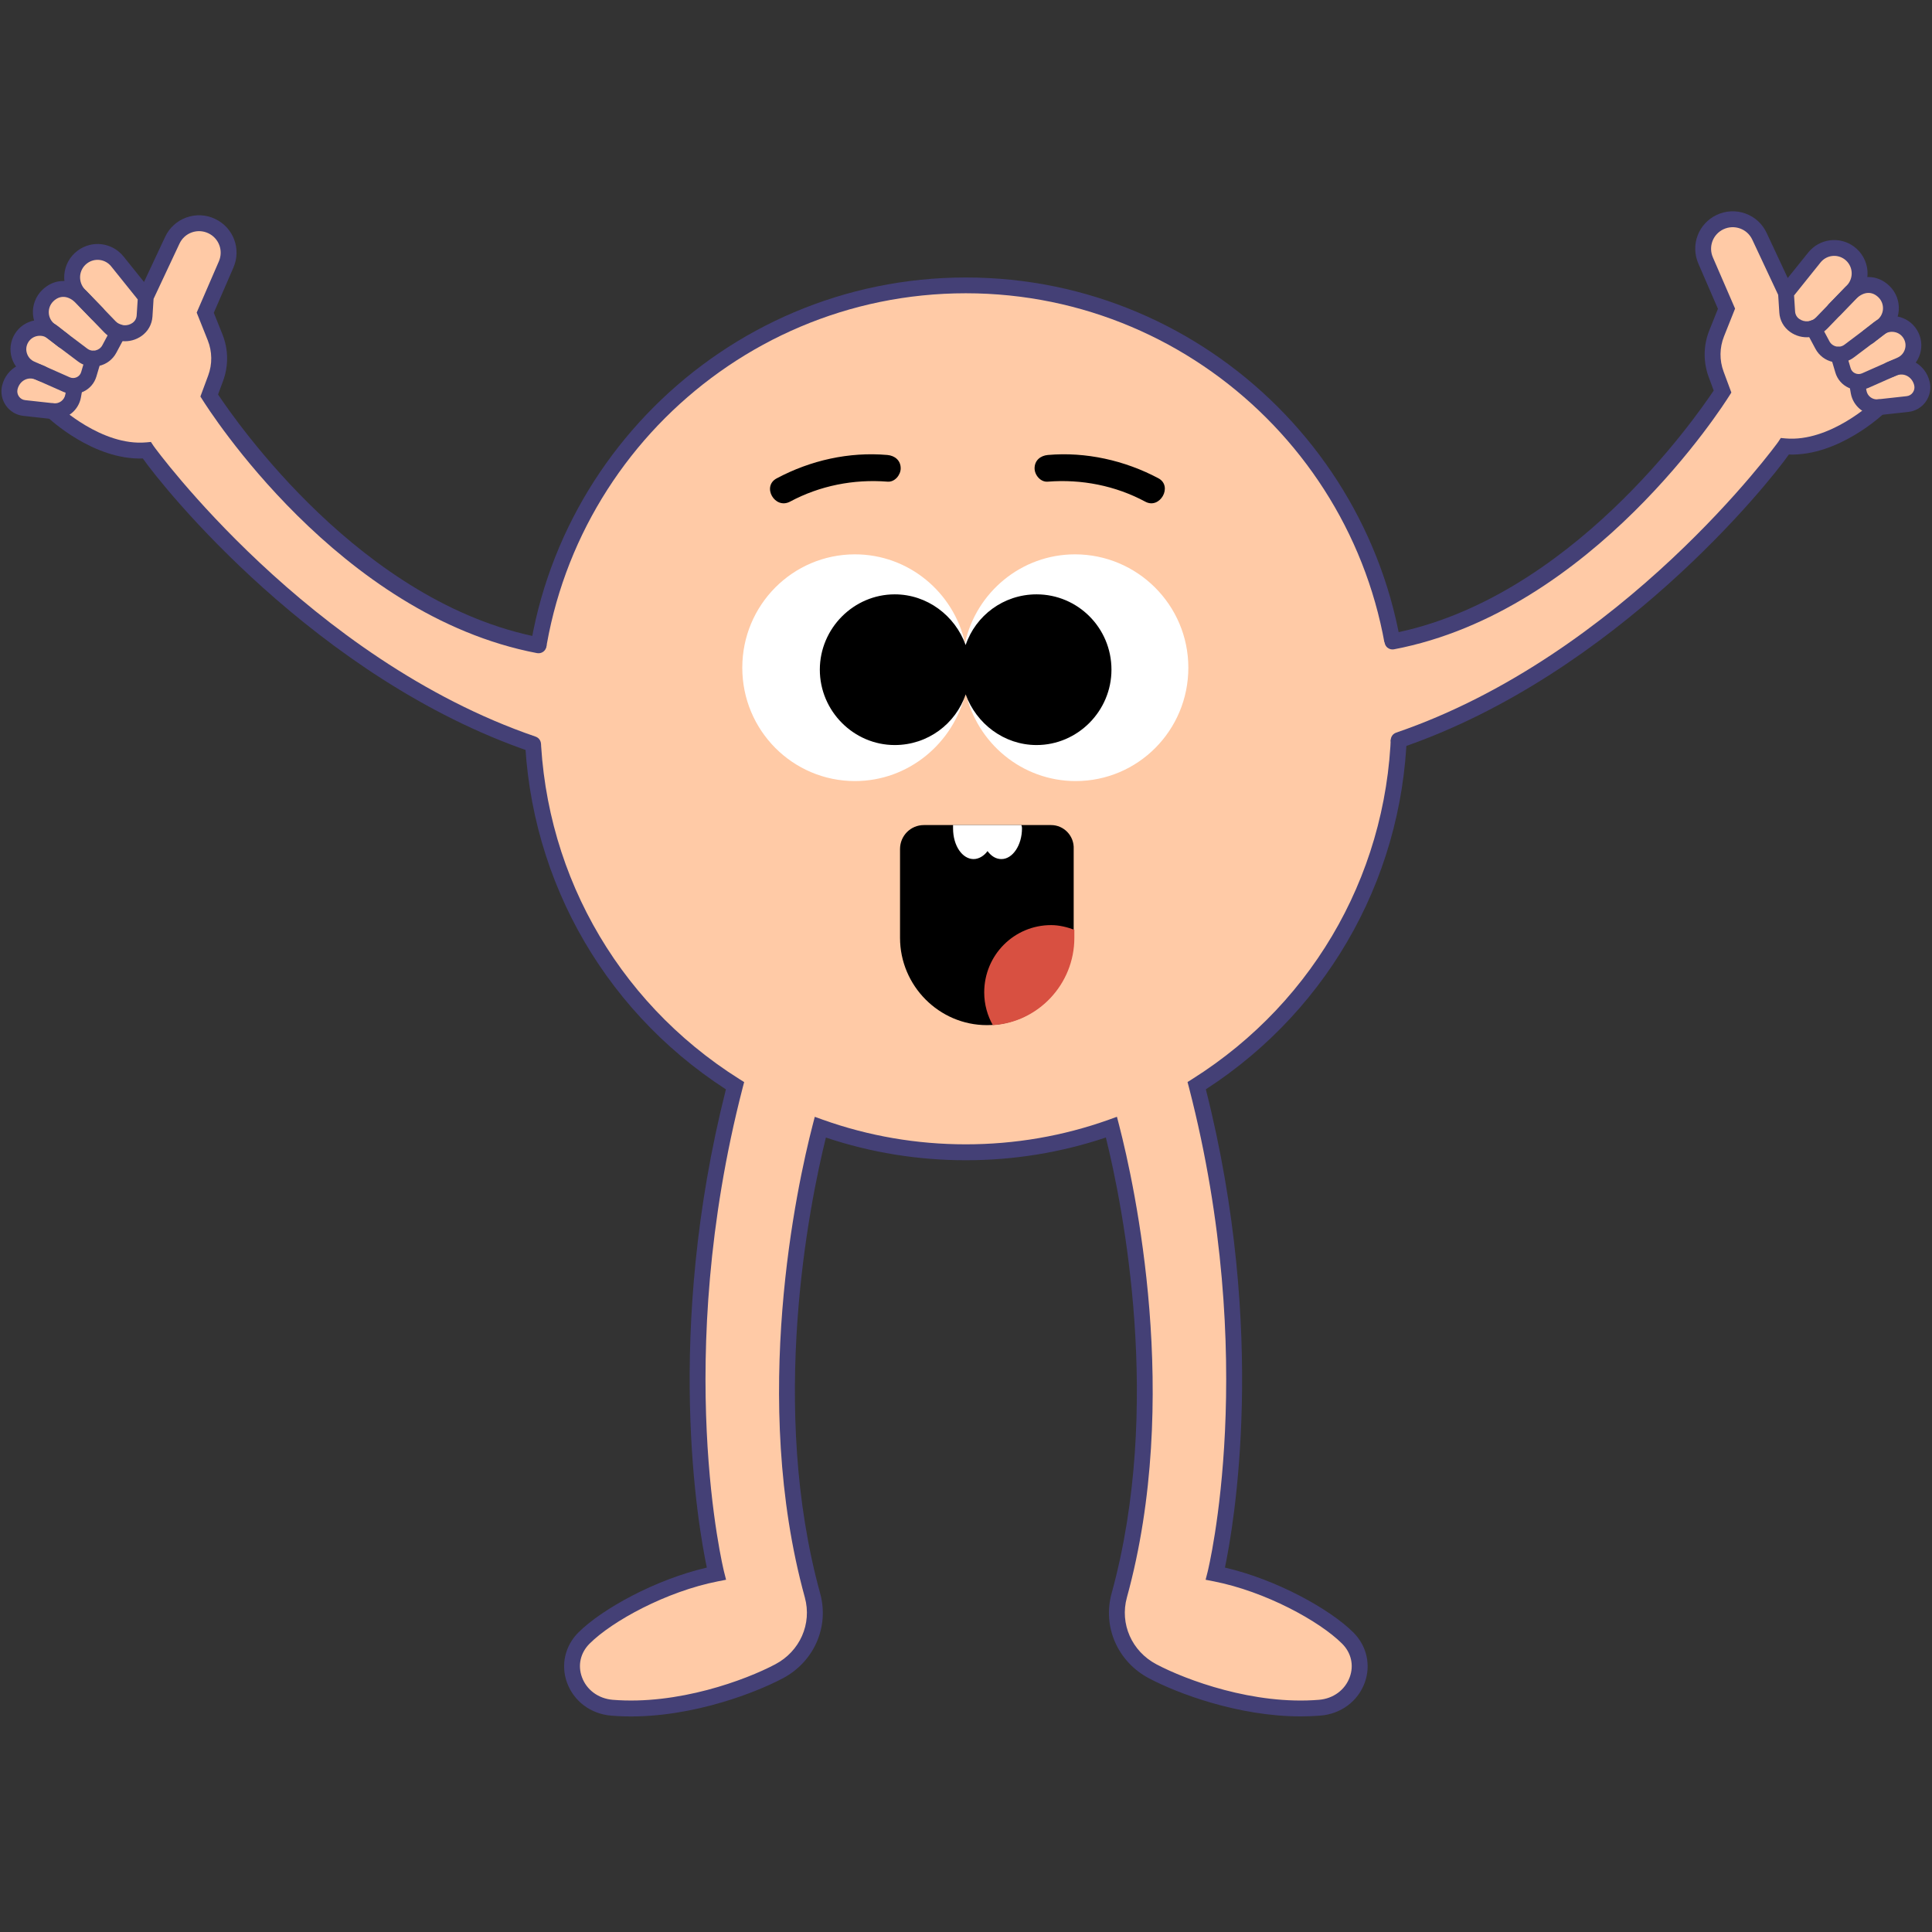 <svg xmlns="http://www.w3.org/2000/svg" xmlns:xlink="http://www.w3.org/1999/xlink" width="500" zoomAndPan="magnify" viewBox="0 0 375 375" height="500" preserveAspectRatio="xMidYMid meet" version="1.0"><rect x="0" y="0" width="375" height="375" fill="#333333" stroke="none"/><defs><clipPath id="e928edce48"><path d="M 358 69 L 374.891 69 L 374.891 81 L 358 81 Z M 358 69 " clip-rule="nonzero"/></clipPath><clipPath id="5cb960d4b7"><path d="M 144.078 107 L 230.656 107 L 230.656 152 L 144.078 152 Z M 144.078 107 " clip-rule="nonzero"/></clipPath></defs><path fill="#ffcaa6" d="M 261.605 317.949 C 266.469 322.809 263.207 330.883 256.164 331.461 C 243.438 332.516 230.027 327.727 223.746 324.402 C 218.273 321.516 215.664 315.402 217.25 309.66 C 227.672 271.758 219.051 231.621 215.734 218.781 C 206.906 221.938 197.383 223.652 187.469 223.652 C 177.562 223.652 168.047 221.938 159.219 218.789 C 155.902 231.637 147.281 271.766 157.703 309.66 C 159.289 315.402 156.68 321.516 151.207 324.402 C 144.926 327.727 131.516 332.516 118.793 331.461 C 111.75 330.883 108.484 322.809 113.348 317.949 C 117.699 313.602 128.422 307.52 139.043 305.434 C 139.043 305.434 128.715 264.766 142.668 210.738 C 119.039 195.859 103.336 169.523 103.336 139.527 C 103.336 93.062 141.008 55.391 187.469 55.391 C 233.934 55.391 271.598 93.062 271.598 139.527 C 271.598 169.516 255.91 195.844 232.285 210.73 C 246.246 264.758 235.91 305.434 235.91 305.434 C 246.531 307.52 257.254 313.602 261.605 317.949 Z M 261.605 317.949 " fill-opacity="1" fill-rule="nonzero"/><path fill="#444076" d="M 252.484 333.152 C 240.359 333.152 228.512 328.672 223.023 325.762 C 216.949 322.562 213.965 315.773 215.766 309.254 C 225.734 273.004 217.953 234.16 214.648 220.789 C 205.922 223.715 196.785 225.203 187.469 225.203 C 178.172 225.203 169.043 223.723 160.305 220.797 C 157.004 234.176 149.227 273.027 159.188 309.262 C 160.988 315.773 158.004 322.57 151.922 325.77 C 145.863 328.98 132.047 334.117 118.66 333.008 C 114.68 332.684 111.387 330.227 110.062 326.609 C 108.816 323.199 109.656 319.469 112.258 316.871 C 116.758 312.371 127.113 306.605 137.195 304.266 C 135.52 296.312 128.898 258.848 140.898 211.445 C 116.391 195.574 101.797 168.777 101.797 139.535 C 101.797 92.293 140.23 53.859 187.469 53.859 C 234.711 53.859 273.137 92.293 273.137 139.535 C 273.137 168.762 258.547 195.559 234.055 211.438 C 246.062 258.84 239.43 296.312 237.758 304.266 C 247.84 306.598 258.195 312.371 262.699 316.871 C 265.301 319.473 266.137 323.207 264.891 326.609 C 263.566 330.227 260.273 332.676 256.293 333 C 255.023 333.098 253.754 333.152 252.484 333.152 Z M 216.797 216.766 L 217.219 218.398 C 220.254 230.152 229.344 271.488 218.73 310.066 C 217.32 315.18 219.676 320.516 224.457 323.039 C 230.223 326.086 243.352 330.977 256.023 329.93 C 258.793 329.703 261.074 328.02 261.98 325.539 C 262.828 323.238 262.273 320.805 260.504 319.035 C 256.094 314.633 245.578 308.898 235.602 306.941 L 234.008 306.629 L 234.41 305.051 C 234.508 304.648 244.477 264.09 230.785 211.105 L 230.5 210.023 L 231.453 209.422 C 255.617 194.195 270.047 168.062 270.047 139.52 C 270.047 93.973 233 56.922 187.461 56.922 C 141.914 56.922 104.867 93.973 104.867 139.52 C 104.867 168.07 119.301 194.203 143.484 209.43 L 144.441 210.031 L 144.156 211.113 C 130.469 264.098 140.43 304.641 140.531 305.051 L 140.93 306.629 L 139.336 306.941 C 129.359 308.898 118.836 314.633 114.434 319.035 C 112.664 320.805 112.109 323.238 112.957 325.539 C 113.863 328.02 116.152 329.695 118.914 329.93 C 131.586 330.969 144.719 326.094 150.48 323.039 C 155.27 320.516 157.625 315.18 156.219 310.066 C 145.609 271.504 154.691 230.16 157.727 218.406 L 158.148 216.773 L 159.734 217.344 C 168.617 220.512 177.953 222.113 187.469 222.113 C 197.008 222.113 206.336 220.508 215.219 217.336 Z M 216.797 216.766 " fill-opacity="1" fill-rule="nonzero"/><path fill="#ffcaa6" d="M 263.922 127.805 L 268.648 124.508 L 269.301 125.703 L 287.977 118.41 L 312.918 100.93 L 334.348 76.004 L 332.801 65.953 L 335.117 59.918 L 330.582 48.293 L 334.379 42.551 L 339.719 42.551 L 346.656 56.848 L 353.422 48.871 L 359.5 48.465 L 360.949 54 L 365.699 56.645 L 366.793 62.891 L 371.387 63.945 L 370.133 71.164 L 373.133 75.113 L 371.387 79.055 L 363.129 79.055 L 356.816 85.145 L 346.539 85.883 L 318.828 116.543 L 300.184 130.012 L 265.762 145.438 Z M 263.922 127.805 " fill-opacity="1" fill-rule="nonzero"/><path fill="#444076" d="M 270.281 126.055 C 269.555 126.055 268.91 125.539 268.77 124.801 C 268.609 123.969 269.164 123.16 269.996 123 C 304.68 116.395 329.152 80.984 332.629 75.805 L 331.66 73.188 C 330.574 70.254 330.613 67.039 331.773 64.137 L 333.453 59.941 L 329.652 51.172 C 328.082 47.555 329.645 43.398 333.215 41.711 C 334.969 40.883 336.949 40.789 338.781 41.441 C 340.613 42.105 342.074 43.438 342.898 45.199 L 347 53.961 L 350.965 49.027 C 353.168 46.285 357.094 45.793 359.902 47.895 C 361.387 49.012 362.328 50.711 362.473 52.559 C 362.621 54.414 361.965 56.238 360.672 57.578 L 354.723 63.742 C 352.789 65.746 349.734 66.039 347.465 64.43 C 346.223 63.551 345.453 62.18 345.363 60.664 L 345.145 57.238 L 340.113 46.508 C 339.633 45.492 338.797 44.723 337.734 44.344 C 336.68 43.969 335.539 44.023 334.523 44.5 C 332.469 45.469 331.566 47.871 332.469 49.957 L 336.777 59.902 L 334.633 65.281 C 333.754 67.477 333.723 69.91 334.547 72.125 L 336.055 76.191 L 335.648 76.836 C 334.562 78.547 309.145 118.688 270.57 126.031 C 270.473 126.047 270.371 126.055 270.281 126.055 Z M 348.227 57.348 L 348.426 60.465 C 348.465 61.043 348.758 61.574 349.234 61.902 C 350.258 62.629 351.637 62.496 352.504 61.594 L 358.453 55.43 C 359.133 54.73 359.48 53.766 359.402 52.797 C 359.324 51.828 358.832 50.934 358.055 50.348 C 356.578 49.242 354.523 49.504 353.367 50.941 Z M 348.227 57.348 " fill-opacity="1" fill-rule="nonzero"/><path fill="#444076" d="M 356.84 70.379 C 356.477 70.379 356.105 70.34 355.746 70.254 C 354.297 69.941 353.074 69.008 352.375 67.699 L 350.617 64.414 C 350.219 63.668 350.504 62.727 351.25 62.328 C 352.004 61.926 352.938 62.211 353.336 62.957 L 355.09 66.246 C 355.367 66.762 355.836 67.113 356.406 67.246 C 356.977 67.375 357.555 67.246 358.023 66.891 L 364.328 62.141 C 365.004 61.633 365.43 60.848 365.484 60.004 C 365.535 59.156 365.223 58.324 364.621 57.73 C 363.367 56.5 361.812 56.57 360.348 57.91 L 357.176 61.172 C 356.586 61.781 355.605 61.797 355 61.203 C 354.391 60.609 354.375 59.633 354.969 59.023 L 358.215 55.676 C 360.895 53.191 364.328 53.129 366.777 55.531 C 368.023 56.754 368.668 58.461 368.555 60.203 C 368.438 61.941 367.57 63.551 366.176 64.598 L 359.871 69.348 C 358.984 70.031 357.926 70.379 356.84 70.379 Z M 356.84 70.379 " fill-opacity="1" fill-rule="nonzero"/><path fill="#444076" d="M 360.75 75.684 C 360.07 75.684 359.402 75.535 358.777 75.25 C 357.555 74.684 356.629 73.621 356.246 72.32 L 355.344 69.285 C 355.098 68.469 355.57 67.617 356.383 67.367 C 357.199 67.129 358.055 67.594 358.301 68.406 L 359.203 71.449 C 359.332 71.902 359.648 72.266 360.078 72.457 C 360.512 72.648 360.988 72.656 361.418 72.465 L 368.301 69.418 C 369 69.109 369.508 68.531 369.738 67.801 C 369.969 67.07 369.871 66.309 369.469 65.652 C 369.07 65.004 368.438 64.574 367.691 64.445 C 366.945 64.312 366.207 64.496 365.605 64.977 L 363.629 66.547 C 362.957 67.078 361.996 66.961 361.465 66.301 C 360.934 65.629 361.051 64.668 361.711 64.137 L 363.688 62.566 C 364.969 61.551 366.613 61.133 368.223 61.418 C 369.832 61.703 371.242 62.656 372.086 64.051 C 372.949 65.453 373.156 67.152 372.672 68.723 C 372.188 70.293 371.039 71.57 369.539 72.242 L 362.656 75.289 C 362.043 75.543 361.395 75.684 360.75 75.684 Z M 360.75 75.684 " fill-opacity="1" fill-rule="nonzero"/><g clip-path="url(#e928edce48)"><path fill="#444076" d="M 364.297 80.594 C 361.852 80.594 359.695 78.832 359.246 76.375 L 358.941 74.637 C 358.793 73.797 359.348 72.996 360.188 72.852 C 361.027 72.695 361.828 73.258 361.973 74.098 L 362.281 75.836 C 362.473 76.891 363.457 77.629 364.52 77.508 L 370.07 76.898 C 370.57 76.844 371.004 76.59 371.285 76.176 C 371.57 75.766 371.664 75.273 371.547 74.781 C 371.348 73.973 370.84 73.305 370.148 72.957 C 369.5 72.625 368.754 72.609 368.047 72.902 L 367.398 73.172 C 366.613 73.496 365.715 73.117 365.391 72.332 C 365.066 71.547 365.445 70.648 366.23 70.324 L 366.875 70.055 C 368.422 69.418 370.078 69.469 371.539 70.211 C 373.027 70.965 374.121 72.355 374.535 74.043 C 374.867 75.383 374.605 76.797 373.812 77.938 C 373.02 79.07 371.781 79.809 370.41 79.953 L 364.859 80.562 C 364.668 80.586 364.48 80.594 364.297 80.594 Z M 364.297 80.594 " fill-opacity="1" fill-rule="nonzero"/></g><path fill="#444076" d="M 271.48 145.199 C 270.84 145.199 270.242 144.801 270.027 144.16 C 269.75 143.359 270.18 142.484 270.988 142.207 C 315.062 127.125 344.883 86.176 345.145 85.781 L 345.652 85.012 L 346.57 85.098 C 355.191 85.859 363.543 78.008 363.629 77.93 C 364.242 77.344 365.223 77.367 365.805 77.984 C 366.391 78.602 366.367 79.57 365.762 80.164 C 365.391 80.516 356.871 88.547 347.215 88.223 C 343.328 93.797 313.672 130.867 271.988 145.129 C 271.82 145.168 271.648 145.199 271.48 145.199 Z M 271.48 145.199 " fill-opacity="1" fill-rule="nonzero"/><path fill="#ffcaa6" d="M 111.031 128.574 L 106.305 125.277 L 105.477 126.25 L 86.969 119.184 L 62.039 101.699 L 40.609 76.777 L 42.156 66.723 L 39.836 60.688 L 44.363 49.062 L 40.578 43.32 L 35.227 43.32 L 28.301 57.617 L 21.523 49.641 L 15.445 49.234 L 14.004 54.77 L 9.254 57.414 L 8.156 63.66 L 3.559 64.723 L 4.82 71.934 L 1.82 75.883 L 3.559 79.824 L 11.828 79.824 L 18.137 85.914 L 28.406 86.652 L 56.117 117.312 L 74.77 130.781 L 109.191 146.207 Z M 111.031 128.574 " fill-opacity="1" fill-rule="nonzero"/><path fill="#444076" d="M 104.25 126.773 C 65.68 119.43 40.398 79.316 39.305 77.605 L 38.898 76.961 L 40.406 72.895 C 41.23 70.68 41.199 68.246 40.324 66.051 L 38.176 60.672 L 42.484 50.727 C 43.387 48.633 42.484 46.238 40.43 45.27 C 39.414 44.793 38.273 44.738 37.219 45.113 C 36.164 45.492 35.32 46.262 34.844 47.277 L 29.809 58.008 L 29.594 61.434 C 29.5 62.949 28.73 64.32 27.492 65.199 C 25.219 66.809 22.164 66.516 20.23 64.512 L 14.281 58.348 C 12.988 57.008 12.336 55.184 12.48 53.328 C 12.625 51.473 13.566 49.773 15.051 48.664 C 17.859 46.555 21.785 47.055 23.988 49.797 L 27.953 54.73 L 32.055 45.969 C 32.879 44.207 34.34 42.875 36.172 42.215 C 38.004 41.559 39.984 41.652 41.738 42.484 C 45.312 44.168 46.875 48.324 45.305 51.941 L 41.5 60.711 L 43.18 64.906 C 44.34 67.816 44.379 71.023 43.293 73.957 L 42.324 76.574 C 45.812 81.754 70.145 117.133 104.828 123.738 C 105.66 123.902 106.215 124.699 106.051 125.539 C 105.914 126.277 105.266 126.793 104.543 126.793 C 104.441 126.793 104.344 126.785 104.25 126.773 Z M 21.586 51.711 C 20.434 50.273 18.375 50.012 16.898 51.121 C 16.121 51.703 15.629 52.598 15.551 53.566 C 15.477 54.535 15.82 55.5 16.5 56.199 L 22.449 62.367 C 23.32 63.266 24.695 63.398 25.719 62.672 C 26.199 62.336 26.488 61.812 26.527 61.234 L 26.73 58.117 Z M 21.586 51.711 " fill-opacity="1" fill-rule="nonzero"/><path fill="#444076" d="M 18.113 71.148 C 18.477 71.148 18.848 71.109 19.207 71.023 C 20.656 70.711 21.879 69.777 22.578 68.469 L 24.336 65.184 C 24.734 64.438 24.449 63.496 23.703 63.098 C 22.949 62.695 22.02 62.98 21.617 63.727 L 19.863 67.016 C 19.586 67.531 19.117 67.883 18.547 68.016 C 17.977 68.145 17.398 68.016 16.93 67.66 L 10.625 62.91 C 9.949 62.402 9.523 61.617 9.473 60.773 C 9.418 59.926 9.734 59.094 10.332 58.5 C 11.586 57.27 13.145 57.34 14.605 58.68 L 17.777 61.941 C 18.371 62.551 19.348 62.566 19.953 61.973 C 20.562 61.379 20.578 60.402 19.984 59.793 L 16.738 56.445 C 14.059 53.961 10.625 53.898 8.176 56.301 C 6.93 57.523 6.285 59.234 6.398 60.973 C 6.516 62.711 7.387 64.32 8.777 65.367 L 15.082 70.117 C 15.961 70.801 17.031 71.148 18.113 71.148 Z M 18.113 71.148 " fill-opacity="1" fill-rule="nonzero"/><path fill="#444076" d="M 14.203 76.453 C 14.883 76.453 15.551 76.305 16.176 76.02 C 17.398 75.453 18.324 74.391 18.707 73.09 L 19.609 70.055 C 19.855 69.238 19.387 68.387 18.57 68.141 C 17.754 67.898 16.898 68.363 16.652 69.18 L 15.754 72.219 C 15.621 72.672 15.305 73.035 14.875 73.227 C 14.445 73.418 13.965 73.426 13.535 73.234 L 6.66 70.188 C 5.961 69.879 5.453 69.301 5.223 68.57 C 4.992 67.84 5.09 67.078 5.492 66.422 C 5.891 65.777 6.523 65.344 7.27 65.215 C 8.016 65.082 8.754 65.266 9.355 65.746 L 11.332 67.316 C 12.004 67.848 12.965 67.73 13.496 67.07 C 14.027 66.398 13.914 65.438 13.25 64.906 L 11.273 63.336 C 9.996 62.32 8.348 61.902 6.738 62.188 C 5.129 62.473 3.723 63.426 2.875 64.82 C 2.012 66.223 1.805 67.922 2.289 69.492 C 2.773 71.062 3.922 72.34 5.422 73.012 L 12.305 76.059 C 12.902 76.312 13.551 76.453 14.203 76.453 Z M 14.203 76.453 " fill-opacity="1" fill-rule="nonzero"/><path fill="#444076" d="M 10.656 81.363 C 13.105 81.363 15.258 79.602 15.707 77.145 L 16.016 75.406 C 16.16 74.566 15.605 73.766 14.766 73.621 C 13.93 73.465 13.129 74.027 12.98 74.867 L 12.672 76.605 C 12.48 77.66 11.496 78.398 10.434 78.277 L 4.883 77.668 C 4.383 77.613 3.953 77.359 3.668 76.945 C 3.383 76.535 3.289 76.043 3.406 75.551 C 3.605 74.742 4.113 74.074 4.805 73.727 C 5.453 73.395 6.199 73.379 6.906 73.672 L 7.555 73.941 C 8.34 74.266 9.238 73.891 9.562 73.105 C 9.887 72.32 9.508 71.418 8.723 71.094 L 8.078 70.824 C 6.531 70.188 4.875 70.238 3.414 70.98 C 1.926 71.734 0.836 73.125 0.418 74.812 C 0.086 76.152 0.348 77.566 1.141 78.707 C 1.934 79.84 3.176 80.578 4.543 80.723 L 10.094 81.332 C 10.285 81.355 10.473 81.363 10.656 81.363 Z M 10.656 81.363 " fill-opacity="1" fill-rule="nonzero"/><path fill="#444076" d="M 103.465 145.969 C 104.105 145.969 104.703 145.57 104.922 144.93 C 105.199 144.129 104.766 143.254 103.957 142.977 C 59.883 127.895 30.062 86.945 29.801 86.551 L 29.293 85.781 L 28.375 85.867 C 19.754 86.629 11.402 78.777 11.316 78.699 C 10.703 78.113 9.727 78.137 9.141 78.754 C 8.555 79.371 8.578 80.34 9.188 80.934 C 9.555 81.285 18.078 89.316 27.73 88.992 C 31.617 94.566 61.277 131.637 102.957 145.898 C 103.133 145.945 103.297 145.969 103.465 145.969 Z M 103.465 145.969 " fill-opacity="1" fill-rule="nonzero"/><g clip-path="url(#5cb960d4b7)"><path fill="#ffffff" d="M 230.656 129.602 C 230.656 141.766 220.879 151.605 208.789 151.605 C 198.367 151.605 189.621 144.227 187.434 134.391 C 185.117 144.227 176.367 151.605 165.949 151.605 C 153.855 151.605 144.078 141.766 144.078 129.602 C 144.078 117.434 153.855 107.598 165.949 107.598 C 176.367 107.598 185.117 114.977 187.305 124.812 C 189.492 114.977 198.238 107.598 208.66 107.598 C 220.75 107.598 230.656 117.434 230.656 129.602 Z M 230.656 129.602 " fill-opacity="1" fill-rule="nonzero"/></g><path fill="#000000" d="M 204.027 160.145 L 179.328 160.145 C 176.754 160.145 174.695 162.219 174.695 164.805 L 174.695 182.02 C 174.695 191.34 182.285 198.977 191.551 198.977 C 200.812 198.977 208.402 191.34 208.402 182.02 L 208.402 164.805 C 208.531 162.219 206.473 160.145 204.027 160.145 Z M 172.254 88.312 C 164.789 87.664 157.328 89.348 150.77 92.844 C 147.809 94.395 150.383 98.926 153.34 97.371 C 159.129 94.266 165.691 92.973 172.254 93.488 C 173.668 93.617 174.824 92.195 174.824 90.902 C 174.824 89.348 173.668 88.441 172.254 88.312 Z M 224.867 92.844 C 218.309 89.348 210.719 87.664 203.383 88.312 C 201.969 88.441 200.812 89.348 200.812 90.902 C 200.812 92.195 201.969 93.617 203.383 93.488 C 209.945 92.973 216.508 94.266 222.297 97.371 C 225.125 98.926 227.699 94.395 224.867 92.844 Z M 215.734 129.988 C 215.734 138.012 209.172 144.613 201.199 144.613 C 194.895 144.613 189.492 140.473 187.434 134.777 C 185.504 140.473 180.098 144.613 173.668 144.613 C 165.691 144.613 159.129 138.012 159.129 129.988 C 159.129 121.965 165.691 115.363 173.668 115.363 C 179.973 115.363 185.375 119.504 187.434 125.199 C 189.363 119.504 194.766 115.363 201.199 115.363 C 209.172 115.363 215.734 121.836 215.734 129.988 Z M 215.734 129.988 " fill-opacity="1" fill-rule="nonzero"/><path fill="#d85041" d="M 208.531 180.469 L 208.531 182.02 C 208.531 191.082 201.453 198.457 192.707 198.977 C 191.676 197.164 191.035 194.965 191.035 192.633 C 191.035 185.387 196.824 179.562 204.027 179.562 C 205.57 179.562 207.113 179.949 208.531 180.469 Z M 208.531 180.469 " fill-opacity="1" fill-rule="nonzero"/><path fill="#ffffff" d="M 198.367 160.793 C 198.367 164.027 196.566 166.746 194.379 166.746 C 193.352 166.746 192.449 166.23 191.676 165.195 C 191.035 166.102 190.004 166.746 188.977 166.746 C 186.789 166.746 184.988 164.16 184.988 160.793 C 184.988 160.535 184.988 160.406 184.988 160.145 L 198.238 160.145 C 198.367 160.406 198.367 160.664 198.367 160.793 Z M 198.367 160.793 " fill-opacity="1" fill-rule="nonzero"/></svg>
